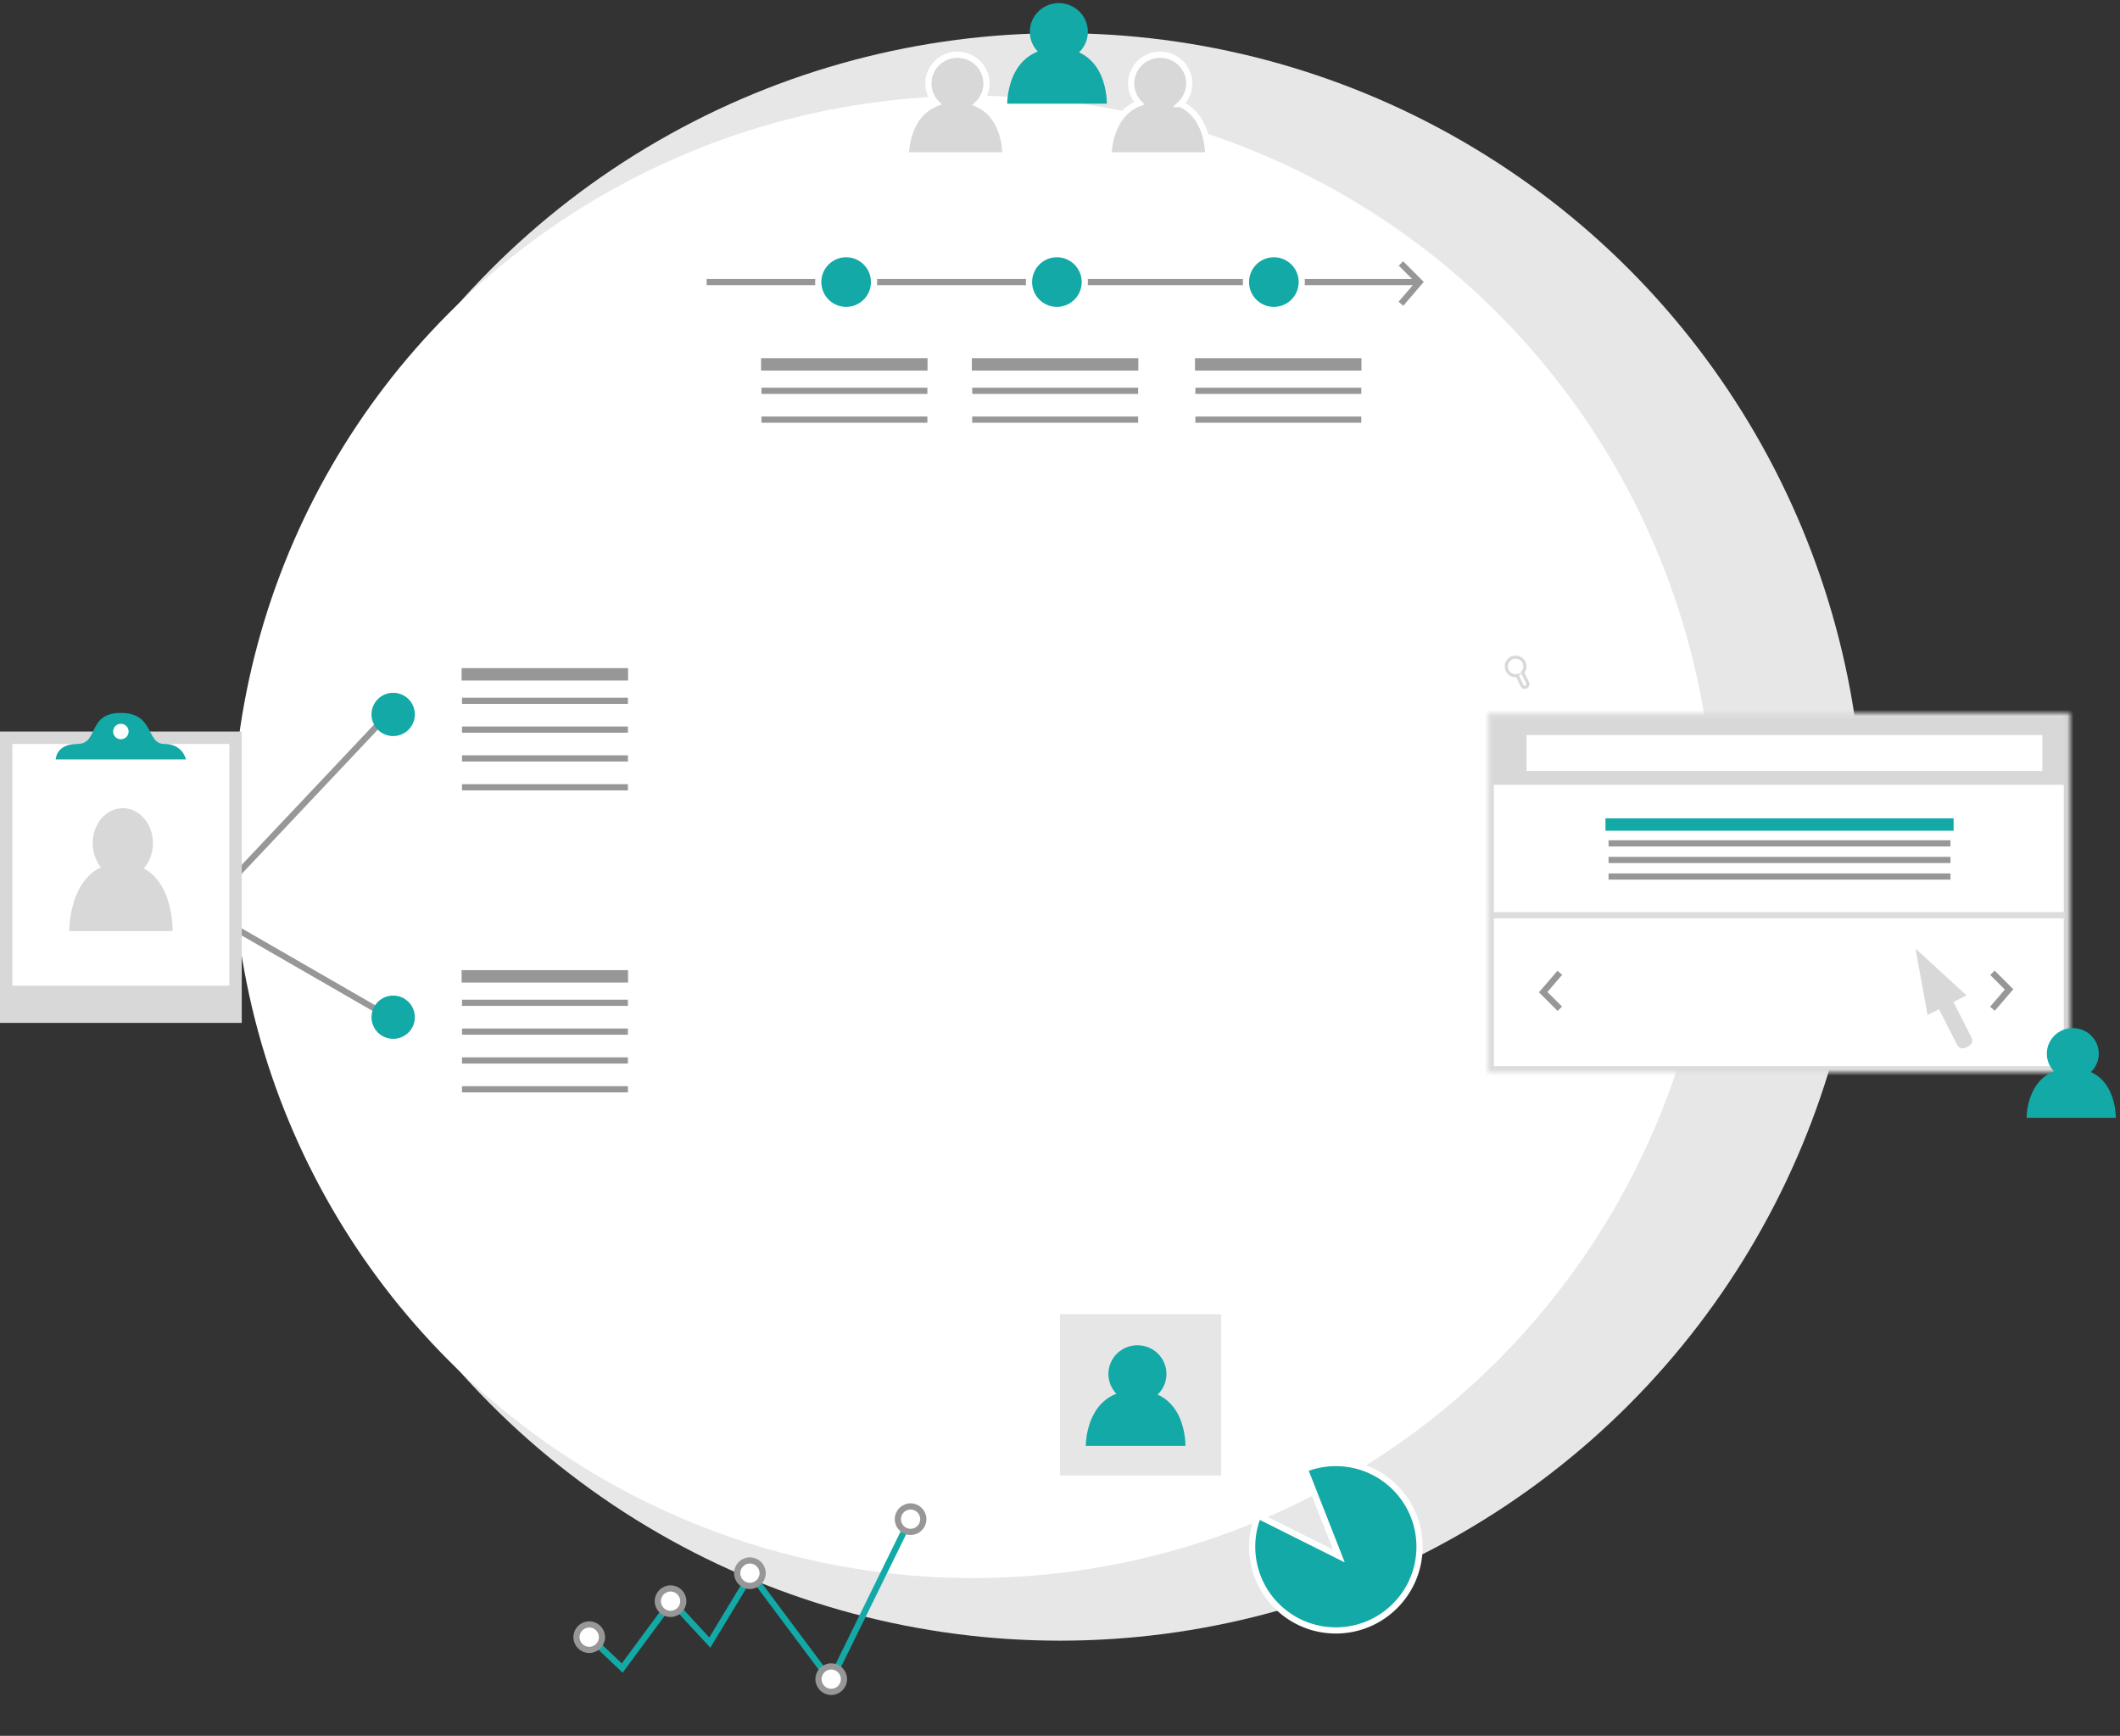 <svg width="342" height="280" viewBox="0 0 342 280" xmlns="http://www.w3.org/2000/svg" xmlns:xlink="http://www.w3.org/1999/xlink"><rect x="0" y="0" width="342" height="280" fill="#333333" stroke="none"/><title>Group 5</title><defs><path id="a" d="M0 0h93.947v57.973H0z"/><mask id="l" x="0" y="0" width="93.947" height="57.973" fill="#fff"><use xlink:href="#a"/></mask><path id="b" d="M22.368 37.459h13.421v13.378H22.368z"/><mask id="m" x="0" y="0" width="13.421" height="13.378" fill="#fff"><use xlink:href="#b"/></mask><path id="c" d="M40.263 37.459h13.421v13.378H40.263z"/><mask id="n" x="0" y="0" width="13.421" height="13.378" fill="#fff"><use xlink:href="#c"/></mask><path id="d" d="M58.158 37.459h13.421v13.378H58.158z"/><mask id="o" x="0" y="0" width="13.421" height="13.378" fill="#fff"><use xlink:href="#d"/></mask><path d="M312.8 162.798l-1.84.925L309 153l8.244 7.564-2.12 1.066 2.93 5.75c.25.49.05 1.094-.437 1.342l-.538.274a.998.998 0 0 1-1.343-.435l-2.936-5.763z" id="e"/><mask id="p" x="-1" y="-1" width="11.162" height="18.105"><path fill="#fff" d="M308 152h11.162v18.105H308z"/><use xlink:href="#e"/></mask><path id="f" d="M64 41h5v26h-5z"/><mask id="q" x="0" y="0" width="5" height="26" fill="#fff"><use xlink:href="#f"/></mask><path id="g" d="M80 41h5v26h-5z"/><mask id="r" x="0" y="0" width="5" height="26" fill="#fff"><use xlink:href="#g"/></mask><path id="h" d="M56 50h5v17h-5z"/><mask id="s" x="0" y="0" width="5" height="17" fill="#fff"><use xlink:href="#h"/></mask><path id="i" d="M89 48h5v19h-5z"/><mask id="t" x="0" y="0" width="5" height="19" fill="#fff"><use xlink:href="#i"/></mask><path id="j" d="M98 54h5v14h-5z"/><mask id="u" x="0" y="0" width="5" height="14" fill="#fff"><use xlink:href="#j"/></mask><path id="k" d="M72 30h5v37h-5z"/><mask id="v" x="0" y="0" width="5" height="37" fill="#fff"><use xlink:href="#k"/></mask></defs><g fill="none" fill-rule="evenodd"><ellipse fill="#E7E7E7" cx="171" cy="135" rx="129.652" ry="129.652"/><ellipse fill="#FFF" cx="157" cy="135" rx="119.55" ry="119.55"/><g stroke="#979797" stroke-linecap="square"><path d="M123.777 58.775h24.855" stroke-width="2"/><path d="M123.339 63.04h25.766M123.339 67.69h25.766"/></g><g stroke="#979797" stroke-linecap="square"><path d="M157.777 58.775h24.855" stroke-width="2"/><path d="M157.339 63.04h25.766M157.339 67.69h25.766"/></g><g stroke="#979797" stroke-linecap="square"><path d="M193.777 58.775h24.855" stroke-width="2"/><path d="M193.339 63.04h25.766M193.339 67.69h25.766"/></g><g transform="translate(162.322 .5)" fill="#12A9A6"><ellipse cx="8.49" cy="4.63" rx="4.683" ry="4.63"/><path d="M.162 16.226S.052 7.27 8.265 7.27s7.967 8.956 7.967 8.956H.162z"/></g><path d="M157.717 16.786a4.59 4.59 0 0 0 1.422-3.323c0-2.557-2.096-4.63-4.682-4.63-2.586 0-4.683 2.073-4.683 4.63 0 1.235.49 2.358 1.287 3.188-5.011 1.945-4.932 8.409-4.932 8.409h16.07s.17-6.182-4.482-8.274zM190.428 16.786a4.59 4.59 0 0 0 1.422-3.323c0-2.557-2.096-4.63-4.682-4.63-2.586 0-4.683 2.073-4.683 4.63 0 1.235.49 2.358 1.287 3.188-5.011 1.945-4.932 8.409-4.932 8.409h16.07s.17-6.182-4.482-8.274z" stroke="#FFF" fill="#D8D8D8"/><path d="M114.5 45.5h114.04" stroke="#979797" stroke-linecap="square"/><path d="M136.5 50a4.5 4.5 0 1 0 0-9 4.5 4.5 0 0 0 0 9zM170.5 50a4.5 4.5 0 1 0 0-9 4.5 4.5 0 0 0 0 9zM205.5 50a4.5 4.5 0 1 0 0-9 4.5 4.5 0 0 0 0 9z" stroke="#FFF" fill="#12A9A6"/><path stroke="#979797" d="M226 42.5l3 3-3 3.5"/><g transform="translate(0 108)"><path d="M36.243 35.15L61.336 8.555M36.632 40.965l25.024 14.42" stroke="#979797" stroke-linecap="square"/><g stroke="#979797" stroke-linecap="square"><path d="M75.467.775h24.855" stroke-width="2"/><path d="M75.03 5.04h25.766M75.03 9.69h25.766M75.03 14.342h25.766M75.03 18.994h25.766"/></g><g stroke="#979797" stroke-linecap="square"><path d="M75.467 49.493h24.855" stroke-width="2"/><path d="M75.03 53.757h25.766M75.03 58.408h25.766M75.03 63.06h25.766M75.03 67.711h25.766"/></g><path d="M63.428 10.73a3.492 3.492 0 0 0 3.496-3.489 3.492 3.492 0 0 0-3.496-3.488 3.492 3.492 0 0 0-3.495 3.488 3.492 3.492 0 0 0 3.495 3.489z" fill="#12A9A6"/><ellipse fill="#12A9A6" cx="63.428" cy="56.082" rx="3.495" ry="3.489"/><g transform="translate(0 7)"><path fill="#D8D8D8" d="M0 3h39v47H0z"/><path fill="#FFF" d="M2 5h35v39H2z"/><path d="M19.497 0c5.5 0 4.003 5 7.003 5S30 7.5 30 7.5H8.994S9 5 12.5 5s1.497-5 6.997-5z" fill="#12A9A6"/><circle fill="#FFF" cx="19.5" cy="3" r="1.25"/></g><g transform="translate(11 22.359)" fill="#D8D8D8"><ellipse cx="8.812" cy="5.657" rx="4.86" ry="5.657"/><path d="M.169 19.829S.054 8.884 8.579 8.884s8.27 10.945 8.27 10.945H.169z"/></g></g><g><g transform="translate(240 115)"><use stroke="#DCDCDC" mask="url(#l)" stroke-width="2" fill="#FFF" xlink:href="#a"/><path fill="#D8D8D8" d="M.895.892h92.158v10.703H.895z"/><path fill="#FFF" d="M6.263 3.568h83.211v5.797H6.263z"/><path stroke="#979797" d="M81.421 41.919l2.684 2.676-2.684 3.121M11.632 47.716l-2.685-2.675 2.685-3.122"/><use stroke="#12A9A6" mask="url(#m)" stroke-width="2" xlink:href="#b"/><use stroke="#12A9A6" mask="url(#n)" stroke-width="2" xlink:href="#c"/><use stroke="#12A9A6" mask="url(#o)" stroke-width="2" xlink:href="#d"/></g><path d="M259.997 133.002h54.159" stroke="#12A9A6" stroke-width="2" stroke-linecap="square"/><path d="M259.997 136.041h54.159M259.997 138.717h54.159M259.997 141.393h54.159" stroke="#979797" stroke-linecap="square"/><path d="M241.342 147.636h91.263" stroke="#DCDCDC" stroke-linecap="square"/><g transform="translate(326.79 165.838)" fill="#12A9A6"><ellipse cx="7.596" cy="4.129" rx="4.19" ry="4.129"/><path d="M.145 14.472s-.098-7.988 7.25-7.988c7.349 0 7.128 7.988 7.128 7.988H.145z"/></g></g><g><use fill="#D8D8D8" xlink:href="#e"/><use stroke="#FFF" mask="url(#p)" stroke-width="2" xlink:href="#e"/></g><path d="M244.751 108.979a1.5 1.5 0 1 1 .875-.488l.811 1.663a.5.5 0 0 1-.234.66.492.492 0 0 1-.665-.221l-.787-1.614z" stroke="#D8D8D8" stroke-width=".5"/><g transform="translate(93 212)"><path fill="#E6E6E6" d="M78 0h26v26H78z"/><g transform="translate(82 5)" fill="#12A9A6"><ellipse cx="8.49" cy="4.63" rx="4.683" ry="4.63"/><path d="M.162 16.226S.052 7.27 8.265 7.27s7.967 8.956 7.967 8.956H.162z"/></g><use stroke="#FFF" mask="url(#q)" stroke-width="2" fill="#12A9A6" xlink:href="#f"/><use stroke="#FFF" mask="url(#r)" stroke-width="2" fill="#12A9A6" xlink:href="#g"/><use stroke="#FFF" mask="url(#s)" stroke-width="2" fill="#12A9A6" xlink:href="#h"/><use stroke="#FFF" mask="url(#t)" stroke-width="2" fill="#12A9A6" xlink:href="#i"/><use stroke="#FFF" mask="url(#u)" stroke-width="2" fill="#12A9A6" xlink:href="#j"/><use stroke="#FFF" mask="url(#v)" stroke-width="2" fill="#12A9A6" xlink:href="#k"/><path d="M117.686 24.884A13.469 13.469 0 0 1 122.5 24c7.456 0 13.5 6.044 13.5 13.5S129.956 51 122.5 51 109 44.956 109 37.5c0-1.723.323-3.37.911-4.885L110 32.5l13 6.5-5.5-14s.082-.049.186-.116z" stroke="#FFF" fill="#12A9A6"/><path stroke="#12A9A6" d="M2.24 52.192l5.138 4.878 7.964-10.784 6.165 6.676 6.68-11.04 12.845 17.202 12.845-26.189"/><ellipse stroke="#979797" fill="#FFF" cx="2.055" cy="52.086" rx="2.055" ry="2.054"/><ellipse stroke="#979797" fill="#FFF" cx="41.095" cy="58.86" rx="2.055" ry="2.054"/><ellipse stroke="#979797" fill="#FFF" cx="53.895" cy="33.054" rx="2.055" ry="2.054"/><ellipse stroke="#979797" fill="#FFF" cx="27.975" cy="41.764" rx="2.055" ry="2.054"/><ellipse stroke="#979797" fill="#FFF" cx="15.175" cy="46.28" rx="2.055" ry="2.054"/></g></g></svg>